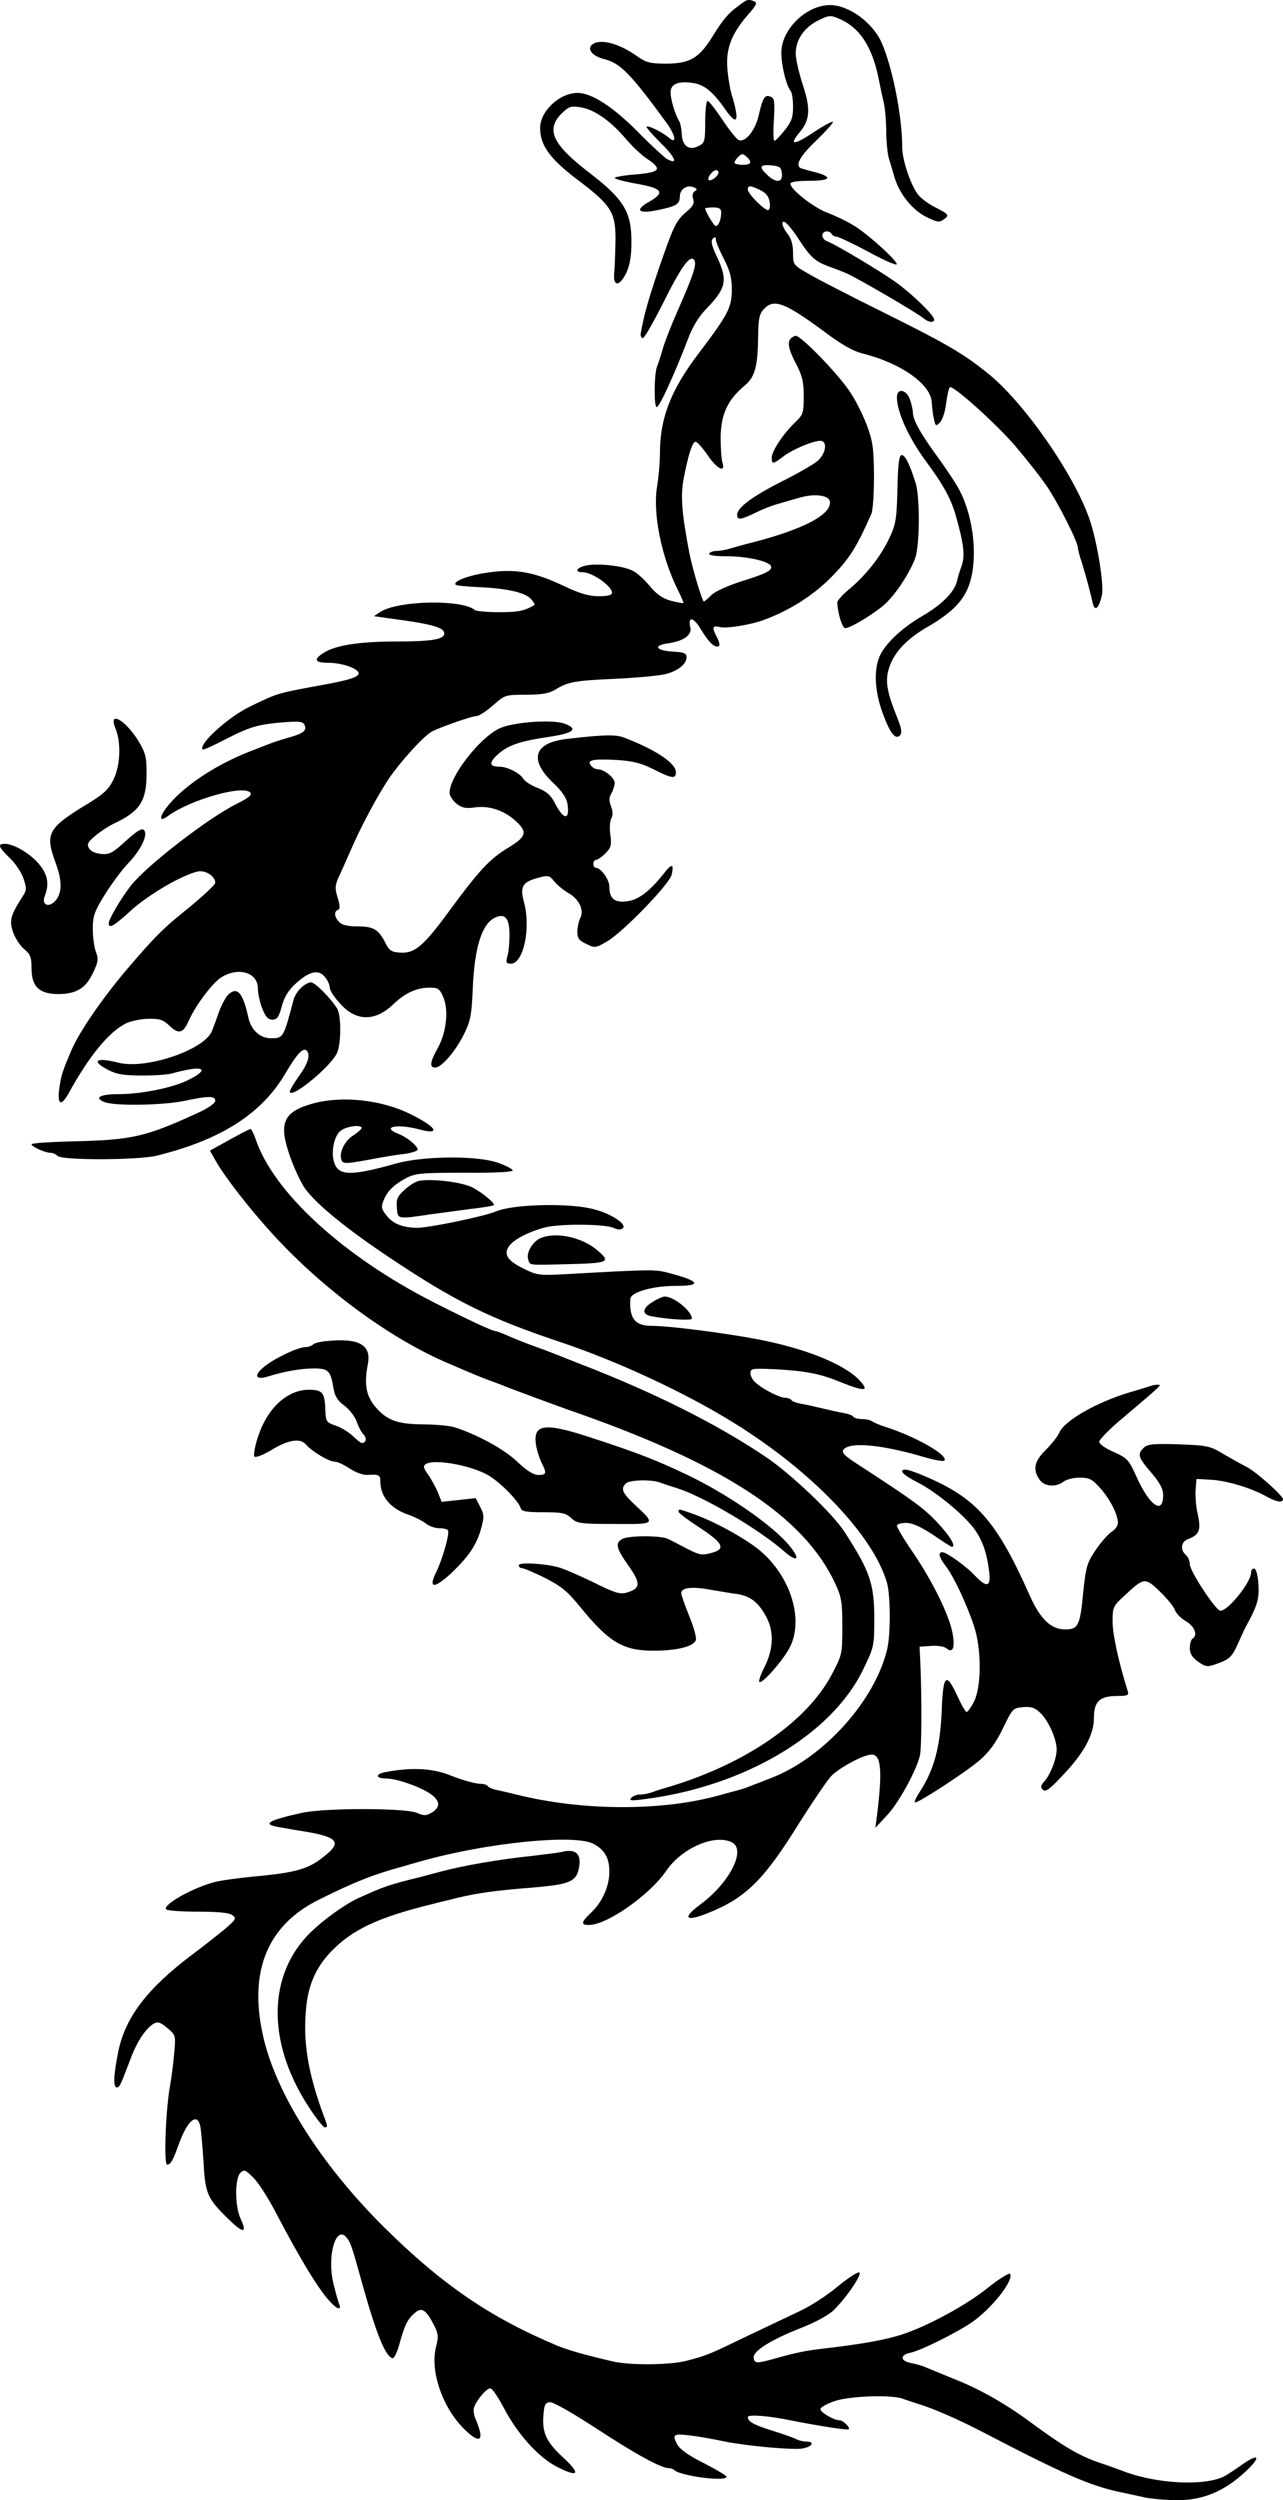 <?xml version="1.0" standalone="no"?>
<!DOCTYPE svg PUBLIC "-//W3C//DTD SVG 20010904//EN"
 "http://www.w3.org/TR/2001/REC-SVG-20010904/DTD/svg10.dtd">
<svg version="1.0" xmlns="http://www.w3.org/2000/svg"
 width="481.847pt" height="938.896pt" viewBox="0 0 481.847 938.896"
 preserveAspectRatio="xMidYMid meet">
<g transform="translate(-13.153,979.896) scale(0.1,-0.1)"
fill="#000000" stroke="none">
<path d="M2905 9777 c-40 -29 -58 -51 -100 -119 -49 -78 -84 -98 -172 -98 -60
0 -75 4 -109 28 -73 52 -148 69 -173 39 -13 -17 11 -41 50 -50 60 -15 100 -56
232 -237 37 -50 42 -86 9 -57 -25 21 -82 49 -82 39 0 -4 25 -32 55 -62 53 -52
64 -81 23 -59 -11 6 -63 54 -114 106 -92 92 -171 143 -223 143 -68 0 -141 -68
-141 -132 0 -65 37 -116 143 -196 126 -95 142 -122 140 -232 -1 -47 -3 -101
-5 -120 -4 -49 22 -46 46 5 13 28 19 62 19 116 0 113 -29 160 -159 260 -138
106 -163 161 -104 221 28 27 35 30 72 24 51 -8 111 -50 167 -115 24 -29 61
-64 82 -78 59 -39 51 -51 -41 -59 -44 -3 -80 -10 -80 -13 0 -4 37 -14 82 -22
98 -17 109 -33 47 -68 -57 -32 -39 -47 37 -30 67 14 78 21 79 51 0 26 26 44
51 34 14 -5 15 -9 5 -15 -8 -5 -11 -17 -6 -30 5 -16 -1 -27 -25 -47 -40 -34
-49 -53 -106 -219 -41 -123 -52 -162 -66 -237 -2 -9 2 -18 7 -19 6 -1 39 57
76 130 69 139 103 186 118 163 10 -16 -4 -57 -62 -189 -24 -54 -49 -118 -56
-143 -7 -25 -17 -55 -22 -68 -11 -28 -12 -152 -1 -152 10 0 66 122 117 255 17
46 41 86 70 115 75 78 80 107 39 195 -20 42 -24 59 -15 68 8 8 11 7 11 -4 0
-8 14 -41 30 -72 23 -45 30 -71 30 -115 0 -68 -14 -94 -126 -242 -103 -136
-144 -241 -144 -373 0 -34 -5 -91 -11 -127 -16 -99 16 -260 77 -384 14 -27 23
-50 22 -52 -2 -1 -23 3 -47 9 -32 9 -53 24 -79 55 -20 24 -48 50 -63 57 -35
19 -127 29 -173 21 -38 -7 -50 -26 -16 -26 36 0 110 -52 110 -77 0 -9 -15 -13
-50 -13 -37 0 -71 10 -132 39 -110 52 -180 65 -283 50 -73 -10 -134 -33 -122
-46 3 -3 43 -7 89 -9 106 -5 172 -20 194 -45 9 -10 15 -20 13 -22 -38 -22 -60
-27 -132 -27 -46 0 -87 4 -92 8 -47 41 -289 36 -355 -7 l-24 -16 49 -7 c169
-22 215 -35 215 -58 0 -22 -47 -30 -177 -30 -143 0 -233 -14 -278 -44 -37 -24
-31 -36 20 -36 54 0 119 -24 113 -42 -5 -13 -35 -22 -118 -38 -190 -35 -182
-32 -291 -85 -81 -39 -195 -143 -176 -161 2 -2 42 16 88 40 92 47 121 55 221
63 57 4 69 2 74 -12 8 -20 -6 -31 -61 -46 -22 -6 -49 -15 -60 -19 -11 -4 -47
-18 -80 -31 -120 -46 -235 -119 -300 -191 -45 -50 -52 -83 -12 -53 82 60 279
117 308 88 9 -9 -5 -20 -51 -43 -110 -55 -339 -233 -397 -307 -37 -47 -83
-126 -83 -141 0 -22 18 -12 87 51 67 59 185 128 246 143 29 7 67 -17 67 -42 0
-7 -42 -46 -92 -88 -104 -83 -132 -111 -243 -241 -85 -100 -173 -227 -203
-295 -36 -84 -41 -99 -48 -150 -8 -59 7 -67 34 -19 79 144 154 235 219 266 18
8 56 16 83 16 41 1 55 -4 78 -26 34 -33 52 -28 71 16 26 59 90 145 124 166 65
40 137 18 137 -42 0 -17 7 -51 16 -74 13 -33 22 -43 39 -43 17 0 24 9 35 51
10 35 25 60 52 84 51 47 86 55 110 25 10 -12 18 -30 18 -40 0 -10 17 -36 38
-59 60 -68 131 -69 199 -5 45 44 89 64 138 64 32 0 38 -4 52 -37 20 -49 11
-132 -22 -191 -29 -52 -31 -72 -9 -72 24 0 77 62 109 127 24 49 28 73 32 168
6 151 33 241 80 266 40 21 58 2 58 -62 0 -30 -3 -66 -8 -81 -6 -24 -4 -28 13
-28 48 0 76 135 49 233 -15 55 -5 73 48 88 44 12 47 12 67 -13 12 -14 35 -33
53 -43 40 -23 59 -65 44 -93 -6 -12 -11 -35 -11 -52 0 -25 6 -33 34 -46 32
-16 35 -15 78 10 60 35 233 214 242 250 9 38 2 43 -21 15 -57 -73 -99 -107
-142 -114 -50 -8 -71 8 -71 55 0 26 -32 70 -50 70 -6 0 -10 7 -10 15 0 8 5 15
10 15 6 0 22 11 35 24 21 21 24 31 19 69 -4 25 -2 52 3 62 7 12 7 27 -1 47 -8
21 -7 33 2 48 6 11 12 28 12 39 0 19 -39 51 -63 51 -8 0 -20 6 -26 14 -17 21
7 26 98 21 61 -4 91 -12 137 -35 69 -35 84 -37 84 -11 0 34 -76 85 -197 131
-30 11 -78 10 -213 -6 -123 -14 -143 -77 -52 -164 35 -33 51 -57 55 -81 9 -62
-15 -60 -48 5 -15 29 -31 43 -64 56 -24 9 -47 24 -53 33 -12 22 -61 47 -92 47
-36 0 -39 14 -8 43 38 36 82 52 190 68 97 14 118 30 65 50 -46 18 -201 6 -249
-19 -76 -39 -184 -180 -184 -240 0 -11 12 -30 26 -41 20 -16 35 -19 69 -14 53
7 107 -10 151 -49 48 -43 44 -60 -25 -102 -71 -43 -109 -84 -226 -243 -95
-130 -129 -157 -185 -151 -29 2 -38 9 -52 38 -25 49 -44 60 -104 60 -34 0 -58
5 -68 16 -19 18 -21 41 -5 46 8 3 8 15 -1 45 -11 35 -10 47 2 75 9 18 28 62
44 98 41 95 101 207 146 275 43 63 130 160 162 177 30 16 150 58 167 58 9 0
37 18 62 40 44 39 46 40 124 40 58 0 86 5 108 18 50 31 74 35 230 42 83 4 167
12 188 18 46 12 77 38 77 63 0 15 -10 19 -52 21 -63 4 -75 23 -18 31 59 8 92
32 84 61 -10 42 13 37 39 -7 29 -48 51 -71 67 -65 6 2 4 14 -5 32 -21 40 -19
47 11 40 24 -6 110 8 159 25 97 35 186 90 256 160 70 71 96 111 153 240 6 13
10 78 10 145 -1 105 -5 130 -28 191 -15 39 -43 95 -64 125 -48 71 -187 213
-203 208 -33 -11 -33 -36 -1 -99 27 -51 32 -73 32 -129 0 -61 -2 -68 -31 -96
-44 -41 -89 -109 -89 -133 0 -27 4 -26 45 5 39 29 124 63 143 57 22 -8 13 -50
-17 -76 -16 -13 -77 -48 -135 -77 -109 -55 -166 -98 -166 -124 0 -21 12 -20
68 7 26 13 66 29 90 35 23 7 59 17 80 23 53 15 106 8 110 -14 10 -49 -100
-107 -298 -157 -25 -6 -59 -16 -76 -21 -17 -5 -40 -9 -52 -9 -11 0 -24 -4 -27
-10 -4 -6 21 -10 67 -10 75 0 159 -19 165 -37 6 -16 -17 -28 -111 -57 -52 -17
-99 -38 -113 -52 -13 -13 -26 -24 -28 -24 -6 0 -42 121 -54 180 -29 150 -34
217 -22 281 18 93 33 139 45 139 6 0 26 -23 45 -50 34 -51 68 -69 56 -29 -4
11 -7 54 -7 95 1 86 26 141 88 193 42 34 52 73 53 197 1 56 5 75 21 92 38 41
79 25 228 -85 65 -49 108 -73 145 -82 143 -36 256 -116 258 -184 1 -18 4 -45
8 -61 6 -28 7 -29 23 -13 9 9 20 42 23 72 4 30 10 57 14 60 13 7 168 -132 244
-219 40 -47 94 -115 120 -153 44 -65 117 -210 117 -232 0 -6 6 -30 14 -53 17
-55 33 -115 41 -152 8 -36 23 -23 35 28 8 36 -15 184 -42 271 -50 162 -239
439 -378 555 -94 77 -157 115 -395 233 -121 60 -248 125 -282 145 -63 36 -63
36 -63 82 0 29 -7 54 -20 70 -11 14 -20 31 -20 39 0 22 28 -6 65 -64 39 -60
59 -78 105 -95 19 -7 51 -19 70 -27 41 -18 268 -150 291 -170 18 -15 39 -17
39 -4 0 15 -79 93 -140 137 -54 40 -228 144 -262 157 -10 3 -18 13 -18 22 0
17 25 21 35 5 3 -5 12 -10 19 -10 7 0 59 -25 116 -55 56 -31 106 -53 109 -49
8 9 -112 118 -164 148 -23 14 -67 35 -96 46 -53 20 -139 88 -139 109 0 7 27
11 70 11 79 0 91 13 28 31 -24 6 -49 13 -55 15 -28 8 -10 44 52 103 36 35 65
67 65 72 0 5 -32 -12 -70 -37 -76 -51 -97 -52 -57 -4 41 48 44 89 13 182 -14
43 -26 96 -26 116 0 52 32 98 84 124 44 21 46 21 85 4 72 -33 117 -102 141
-216 6 -30 15 -74 21 -98 5 -23 9 -72 9 -109 0 -37 5 -82 10 -100 6 -18 15
-50 21 -70 19 -63 66 -121 118 -148 42 -21 51 -22 67 -10 22 16 20 19 -37 48
-23 12 -51 33 -61 47 -28 38 -58 130 -58 175 0 116 -36 299 -77 393 -34 77
-124 142 -195 142 -89 -1 -181 -91 -182 -177 -1 -47 19 -128 36 -147 4 -6 8
-32 8 -59 0 -39 -6 -55 -32 -88 -17 -21 -34 -39 -38 -39 -4 0 -5 36 -2 80 4
69 2 81 -13 86 -21 9 -29 -4 -44 -70 -13 -57 -50 -103 -75 -93 -8 3 -36 38
-61 76 -26 39 -51 71 -56 71 -5 0 -9 -35 -9 -78 0 -73 -2 -80 -24 -91 -36 -19
-62 -1 -64 44 -1 20 -5 41 -9 48 -15 23 -33 82 -33 109 0 32 29 44 87 35 40
-7 72 -33 115 -94 49 -72 59 -52 27 52 -6 22 -14 67 -16 101 -5 72 17 128 78
198 31 35 36 45 23 50 -23 9 -26 8 -59 -17z m33 -569 c19 -19 14 -28 -18 -28
-16 0 -30 4 -30 8 0 9 21 32 30 32 3 0 11 -5 18 -12z m130 -60 c4 -35 -21 -38
-55 -6 -32 30 -29 40 15 36 32 -3 37 -7 40 -30z m-238 3 c0 -13 -29 -35 -37
-28 -7 8 15 37 28 37 5 0 9 -4 9 -9z m157 -66 c22 -11 32 -24 35 -45 3 -17 0
-30 -6 -30 -15 0 -76 62 -76 77 0 17 10 16 47 -2z m-147 -84 c0 -26 -10 -51
-20 -51 -7 0 -40 55 -40 67 0 1 14 3 30 3 23 0 30 -5 30 -19z"/>
<path d="M3500 8308 c0 -57 45 -156 114 -248 59 -80 88 -133 105 -190 34 -119
38 -161 22 -202 -5 -13 -12 -35 -15 -50 -9 -41 -56 -89 -130 -132 -79 -46
-142 -106 -162 -154 -21 -52 -17 -128 11 -207 29 -80 49 -105 66 -88 9 9 7 25
-9 65 -41 101 -47 142 -31 190 19 58 66 108 146 154 90 52 136 99 156 162 31
94 16 245 -36 346 -11 23 -48 79 -82 126 -66 90 -95 142 -95 170 0 9 -5 31
-11 49 -13 37 -49 44 -49 9z"/>
<path d="M3502 7963 c-3 -117 -6 -133 -32 -188 -33 -69 -89 -139 -152 -191
-24 -20 -43 -42 -42 -48 2 -42 19 -96 30 -96 20 0 115 58 152 93 41 39 92 118
111 171 17 50 18 229 1 282 -22 70 -39 104 -52 104 -10 0 -14 -33 -16 -127z"/>
<path d="M565 7064 c22 -53 19 -140 -8 -194 -18 -36 -37 -54 -102 -93 -143
-87 -155 -109 -115 -217 25 -68 25 -111 2 -141 -26 -31 -56 -20 -42 16 17 45
11 79 -21 118 -33 40 -95 77 -129 77 -29 0 -25 -11 19 -54 21 -20 44 -55 51
-77 12 -36 12 -44 -4 -67 -45 -71 -50 -89 -36 -132 8 -23 26 -52 42 -65 24
-20 28 -31 28 -73 0 -69 30 -97 104 -96 66 1 101 23 128 82 18 38 20 49 10 76
-7 18 -12 57 -12 87 0 48 6 65 45 128 25 40 64 93 87 117 49 51 77 109 60 126
-8 8 -27 -4 -68 -41 -49 -45 -62 -52 -92 -49 -21 2 -39 10 -46 21 -9 16 -5 23
23 47 19 16 51 37 70 46 98 46 123 84 123 189 0 62 -4 77 -31 122 -49 79 -114
115 -86 47z"/>
<path d="M1263 6090 c-12 -10 -24 -30 -28 -42 -39 -147 -39 -148 -86 -148 -41
0 -75 31 -85 79 -20 91 -41 116 -74 86 -10 -9 -25 -37 -35 -63 -9 -26 -21 -59
-27 -74 -27 -71 -247 -146 -351 -120 -86 22 -106 7 -37 -28 31 -16 59 -20 129
-20 49 0 100 4 113 9 13 4 43 11 66 15 58 9 53 -11 -12 -42 -59 -29 -177 -52
-261 -52 -69 0 -92 -14 -50 -30 39 -15 220 -12 300 5 89 19 115 19 115 0 0 -9
-27 -28 -67 -46 -194 -89 -246 -101 -460 -106 -90 -2 -163 -7 -163 -11 0 -9
50 -32 70 -32 9 0 21 -5 28 -12 17 -17 301 -16 372 1 243 60 395 158 484 310
44 74 66 98 80 84 14 -15 4 -49 -29 -94 -19 -27 -35 -54 -35 -59 0 -32 148 88
176 142 17 33 18 141 2 169 -24 39 -83 99 -99 99 -8 0 -25 -9 -36 -20z"/>
<path d="M1307 5655 c-112 -31 -130 -73 -87 -197 16 -45 41 -100 57 -122 41
-58 156 -152 318 -260 247 -165 374 -228 650 -320 212 -72 460 -187 642 -300
293 -181 525 -423 576 -602 13 -48 14 -195 0 -250 -47 -195 -242 -409 -438
-483 -33 -13 -69 -27 -80 -31 -11 -5 -31 -11 -45 -15 -14 -3 -41 -11 -60 -16
-215 -62 -519 -62 -770 1 -25 6 -57 14 -73 17 -15 3 -30 9 -33 14 -3 5 -15 9
-26 9 -21 0 -70 14 -113 31 -68 28 -148 32 -247 13 -39 -8 -35 -24 5 -24 39 0
132 -33 167 -59 34 -25 36 -47 6 -67 -23 -14 -30 -15 -59 -3 -44 19 -349 19
-432 0 -131 -29 -151 -43 -83 -54 18 -3 60 -11 94 -16 120 -20 138 -39 83 -85
-66 -56 -108 -69 -284 -85 -49 -5 -108 -13 -130 -18 -82 -19 -201 -85 -190
-104 4 -5 57 -9 119 -9 77 0 118 -4 130 -13 17 -12 14 -16 -30 -54 -27 -22
-80 -64 -119 -93 -170 -128 -252 -235 -279 -364 -18 -90 -20 -136 -6 -136 11
0 13 6 51 105 24 66 59 119 89 135 15 8 25 4 50 -17 31 -26 32 -28 26 -92 -3
-36 -10 -93 -16 -126 -16 -86 -24 -295 -11 -295 13 0 22 15 43 74 33 93 71
124 82 69 3 -16 8 -75 12 -133 6 -119 14 -137 93 -214 56 -55 72 -55 47 -1
-23 47 -23 152 -2 174 15 14 19 12 50 -19 19 -19 58 -80 86 -135 85 -162 156
-281 199 -327 28 -32 47 -37 36 -11 -4 10 -14 46 -22 80 -24 105 12 221 52
167 14 -19 19 -34 55 -164 54 -194 88 -278 115 -287 6 -2 16 18 24 44 21 77
31 100 57 123 28 27 44 18 75 -42 17 -33 18 -44 8 -83 -23 -89 24 -226 104
-306 47 -47 70 -51 61 -11 -4 15 -11 35 -15 44 -5 9 -9 26 -9 37 0 22 46 81
63 81 7 0 30 -34 52 -76 50 -95 128 -182 195 -217 83 -43 95 -31 30 30 -64 58
-82 94 -78 155 3 45 6 53 23 56 13 2 81 -37 175 -98 148 -97 245 -150 274
-150 7 0 16 -3 20 -7 22 -22 196 -45 196 -25 0 4 -38 27 -85 51 -60 30 -90 52
-101 72 -12 24 -12 30 -2 34 13 5 87 -5 183 -25 86 -17 254 -32 290 -26 38 7
48 26 15 26 -11 0 -28 4 -38 9 -9 5 -48 19 -87 31 -73 23 -95 35 -95 52 0 11
77 5 160 -12 99 -20 215 -38 219 -34 7 6 -21 34 -34 34 -23 0 -76 32 -72 43 2
7 26 20 53 29 53 19 214 25 256 9 13 -5 41 -14 63 -21 52 -16 142 -55 235
-103 305 -159 404 -202 515 -226 28 -6 71 -15 97 -21 26 -5 81 -10 123 -10 95
0 176 34 255 108 60 56 50 71 -16 24 -22 -16 -50 -34 -62 -41 -74 -40 -262
-30 -387 20 -11 4 -49 18 -85 30 -76 26 -132 59 -260 153 -92 68 -187 122
-280 159 -51 21 -80 33 -112 46 -13 6 -38 13 -55 16 -42 8 -42 31 -1 39 38 8
173 75 231 115 74 52 157 157 142 181 -3 5 -43 -20 -88 -56 -90 -71 -248 -154
-342 -179 -65 -18 -146 -31 -265 -45 -72 -8 -106 -15 -195 -40 -62 -17 -70
-17 -73 5 -3 25 65 68 186 115 48 19 97 46 115 64 48 47 107 135 96 141 -5 4
-42 -20 -82 -53 -39 -33 -103 -74 -142 -92 -38 -18 -128 -61 -200 -95 -145
-70 -148 -71 -223 -91 -63 -17 -213 -18 -279 -3 -107 25 -163 41 -208 59 -251
105 -433 229 -651 445 -238 236 -410 508 -456 725 -52 241 20 412 215 507 133
66 199 92 312 123 17 5 48 14 70 20 245 69 573 102 645 65 42 -22 60 -53 60
-105 0 -55 -27 -115 -69 -154 -37 -35 -39 -46 -8 -46 68 0 228 112 291 204 59
86 183 139 247 106 54 -29 -11 -154 -122 -235 -67 -50 -52 -64 32 -30 142 57
209 123 344 341 48 76 101 154 118 173 31 32 122 81 152 81 36 0 41 -61 20
-230 l-6 -45 43 46 c43 45 110 166 124 224 7 27 8 203 2 350 l-3 60 43 3 c24
2 50 -2 58 -9 24 -20 33 2 23 56 -12 68 -75 195 -148 303 -34 49 -61 95 -61
101 0 6 15 11 34 11 24 0 55 -14 102 -45 36 -25 68 -45 70 -45 17 0 -5 39 -52
89 -51 55 -89 83 -292 215 -61 39 -71 50 -62 62 25 29 144 18 303 -29 37 -11
71 -17 75 -13 18 19 -111 92 -223 127 -22 7 -44 17 -49 21 -6 4 -22 8 -37 8
-15 0 -30 4 -33 9 -3 5 -20 11 -38 14 -18 3 -53 11 -78 17 -25 6 -60 14 -78
17 -18 3 -35 9 -38 14 -3 5 -14 9 -24 9 -21 0 -84 32 -112 58 -10 8 -18 24
-18 34 0 18 6 19 93 15 110 -6 167 -16 242 -47 95 -38 114 -37 74 6 -56 60
-203 119 -379 153 -132 25 -336 51 -401 51 -63 0 -85 28 -80 102 2 24 83 48
168 48 105 0 94 18 -29 50 -47 12 -65 12 -383 -6 -90 -5 -106 -4 -147 16 -66
31 -85 54 -68 84 13 26 70 57 136 75 54 15 226 14 259 -1 18 -8 29 -8 36 -1
17 17 -58 62 -127 75 -99 20 -290 13 -349 -12 -44 -19 -257 -63 -300 -62 -52
2 -86 15 -109 43 -21 25 -24 34 -15 57 14 37 37 60 84 86 37 19 55 21 223 21
117 -1 181 3 179 9 -2 6 -28 19 -57 29 -79 27 -278 25 -380 -3 -166 -47 -214
-47 -232 -1 -15 38 -3 103 22 123 22 18 80 25 80 11 -1 -5 -15 -17 -32 -28
-33 -21 -54 -65 -44 -92 7 -16 14 -16 141 8 28 5 71 12 98 15 26 4 47 11 47
16 0 14 -41 47 -72 59 -67 26 -6 39 77 17 84 -23 68 8 -32 57 -108 54 -257 70
-366 40z"/>
<path d="M992 5518 l-72 -40 22 -39 c34 -60 123 -175 213 -274 191 -209 444
-395 665 -488 19 -8 51 -22 70 -30 19 -8 55 -23 80 -32 25 -9 54 -20 65 -25
71 -27 188 -70 230 -85 581 -201 884 -398 1003 -652 24 -52 27 -70 27 -163 0
-103 -1 -106 -40 -180 -94 -177 -322 -334 -610 -421 -22 -6 -50 -15 -63 -20
-13 -5 -33 -9 -46 -9 -13 0 -28 -6 -34 -13 -9 -10 0 -11 46 -5 376 47 705 241
824 485 42 86 43 90 43 193 0 131 -16 178 -111 325 -42 67 -201 218 -294 281
-185 125 -420 243 -705 353 -60 24 -119 47 -130 51 -11 4 -36 13 -55 20 -19 7
-54 21 -77 31 -24 11 -46 19 -50 19 -12 0 -106 44 -230 107 -343 174 -606 416
-672 616 -7 20 -16 37 -19 36 -4 0 -40 -19 -80 -41z"/>
<path d="M1703 5364 c-12 -3 -36 -18 -53 -34 -26 -24 -31 -35 -28 -67 3 -43 1
-43 128 -24 36 5 103 14 149 20 46 5 85 12 87 14 6 6 -38 44 -79 66 -38 21
-156 35 -204 25z"/>
<path d="M2163 5150 c-30 -12 -56 -55 -48 -80 7 -23 0 -22 125 -19 180 4 187
7 137 51 -57 50 -155 72 -214 48z"/>
<path d="M2583 4910 c-40 -24 -42 -47 -5 -54 63 -12 152 -17 152 -9 0 28 -67
83 -102 83 -7 0 -28 -9 -45 -20z"/>
<path d="M1360 4763 c-25 -2 -49 -8 -54 -14 -6 -5 -18 -9 -28 -9 -28 0 -120
-44 -156 -75 -38 -31 -31 -49 13 -36 64 20 127 31 175 31 55 0 63 -8 74 -75 5
-30 16 -46 41 -65 19 -14 40 -41 46 -60 7 -19 18 -41 26 -48 13 -13 10 -32 -6
-32 -5 0 -20 12 -34 26 -15 14 -43 32 -64 39 -37 13 -38 14 -40 65 -2 59 -11
70 -61 70 -82 0 -157 -69 -192 -178 -12 -36 -17 -69 -13 -73 5 -5 35 7 66 26
63 38 107 44 128 19 21 -25 86 -64 107 -64 11 0 36 -12 57 -26 21 -14 49 -24
64 -24 45 3 51 1 51 -25 0 -56 39 -102 105 -124 22 -8 51 -22 64 -32 13 -11
36 -19 52 -19 15 0 30 -3 33 -8 7 -11 -21 -110 -44 -156 -31 -63 -9 -65 56 -5
67 64 96 107 113 170 11 40 11 51 -4 79 l-17 33 -64 -7 -64 -7 -14 36 c-9 20
-25 50 -37 67 -18 25 -19 32 -8 39 34 21 182 -7 242 -47 46 -30 104 -91 113
-116 4 -15 18 -18 87 -18 69 0 84 -3 104 -22 21 -20 34 -22 162 -22 158 -1
156 -2 77 72 -48 45 -54 60 -34 80 14 14 96 16 130 3 13 -5 41 -14 63 -21 99
-31 309 -155 404 -239 47 -40 59 -29 21 19 -62 78 -236 199 -395 274 -112 53
-179 79 -353 136 -173 57 -218 52 -208 -23 3 -22 13 -53 21 -70 21 -41 19 -47
-12 -47 -18 0 -43 16 -79 50 -50 47 -148 101 -235 129 -19 6 -73 11 -120 11
-98 1 -137 16 -182 71 -31 40 -38 82 -24 155 14 72 -32 99 -153 87z"/>
<path d="M4455 4595 c-5 -2 -44 -14 -85 -26 -122 -37 -242 -106 -260 -150 -6
-14 -29 -43 -51 -65 -43 -42 -50 -74 -23 -112 18 -26 61 -29 90 -7 10 8 38 15
60 15 36 0 47 -5 78 -40 36 -40 66 -99 66 -130 0 -10 -10 -25 -23 -33 -13 -8
-40 -39 -60 -68 -33 -49 -37 -63 -47 -157 -12 -129 -19 -142 -69 -142 -52 0
-93 39 -132 127 -126 283 -201 367 -398 450 -30 13 -60 23 -68 23 -29 0 -10
-20 43 -47 70 -35 179 -125 217 -179 30 -43 46 -91 54 -161 6 -53 -10 -57 -53
-12 -33 36 -108 89 -123 89 -18 0 -13 -19 13 -53 29 -38 77 -139 105 -223 29
-84 29 -228 1 -284 -11 -22 -24 -40 -28 -40 -4 0 -20 27 -35 60 -43 93 -54 81
-59 -62 -6 -133 -30 -219 -83 -299 -14 -22 -21 -39 -17 -39 16 0 192 115 242
158 37 32 61 65 88 120 36 75 38 77 76 80 29 3 44 -2 63 -20 31 -28 63 -99 63
-139 0 -35 -24 -95 -47 -121 -13 -14 -14 -21 -5 -30 10 -10 26 2 71 50 83 86
121 156 121 220 0 62 22 82 88 82 38 0 44 3 39 18 -35 112 -57 214 -57 261 0
54 2 59 43 96 75 71 79 71 135 17 27 -26 52 -57 56 -69 4 -12 22 -31 41 -42
34 -20 46 -53 25 -66 -5 -3 -10 -19 -10 -35 0 -21 9 -35 31 -51 29 -20 35 -21
68 -9 50 17 60 27 83 79 11 25 25 55 31 66 40 73 48 99 45 152 -2 34 -8 58
-15 61 -7 2 -13 -4 -13 -15 0 -36 -86 -143 -115 -143 -17 0 -115 149 -115 175
0 13 -7 28 -15 35 -22 19 -18 49 8 59 43 16 50 34 37 93 -7 29 -10 71 -8 93
l3 40 55 -3 c59 -3 154 -32 208 -63 36 -20 62 -25 62 -10 0 13 -102 104 -136
121 -16 8 -54 29 -85 47 -52 32 -62 34 -169 38 -95 3 -118 1 -132 -12 -26 -24
-23 -36 27 -94 33 -39 45 -61 45 -85 0 -75 -51 -40 -100 69 -29 64 -34 70 -85
93 -31 13 -55 30 -55 39 0 8 41 50 92 92 145 123 144 122 128 122 -8 0 -19 -2
-25 -4z"/>
<path d="M2680 4122 c0 -5 36 -32 81 -61 89 -59 98 -80 38 -95 -36 -9 -42 -7
-116 32 -13 7 -32 17 -43 22 -26 13 -146 13 -171 0 -28 -16 -24 -34 23 -101
47 -66 46 -86 -8 -101 -24 -7 -46 0 -124 39 -52 25 -111 51 -130 56 -56 15
-150 20 -150 8 0 -6 5 -11 12 -11 6 0 45 -16 85 -36 61 -31 84 -49 133 -109
109 -134 162 -165 276 -165 88 0 151 16 159 40 3 9 -8 49 -25 90 -16 40 -30
79 -30 86 0 21 40 26 110 13 36 -6 81 -14 100 -16 48 -8 77 -29 105 -78 34
-57 33 -124 -1 -194 -15 -28 -24 -55 -21 -58 11 -10 94 86 117 134 48 101 3
253 -104 350 -51 47 -178 118 -265 148 -51 18 -51 18 -51 7z"/>
<path d="M2240 2844 c-8 -2 -55 -8 -105 -14 -127 -13 -265 -37 -350 -60 -22
-6 -56 -15 -75 -20 -119 -29 -135 -35 -230 -78 -55 -24 -151 -95 -197 -145
-149 -162 -145 -411 13 -648 25 -38 50 -69 55 -69 12 0 12 3 -5 47 -59 161
-78 280 -64 409 9 82 37 145 91 202 80 85 181 132 392 183 22 6 58 14 80 20
79 19 152 29 280 39 146 12 171 22 181 75 10 53 -13 73 -66 59z"/>
</g>
</svg>
